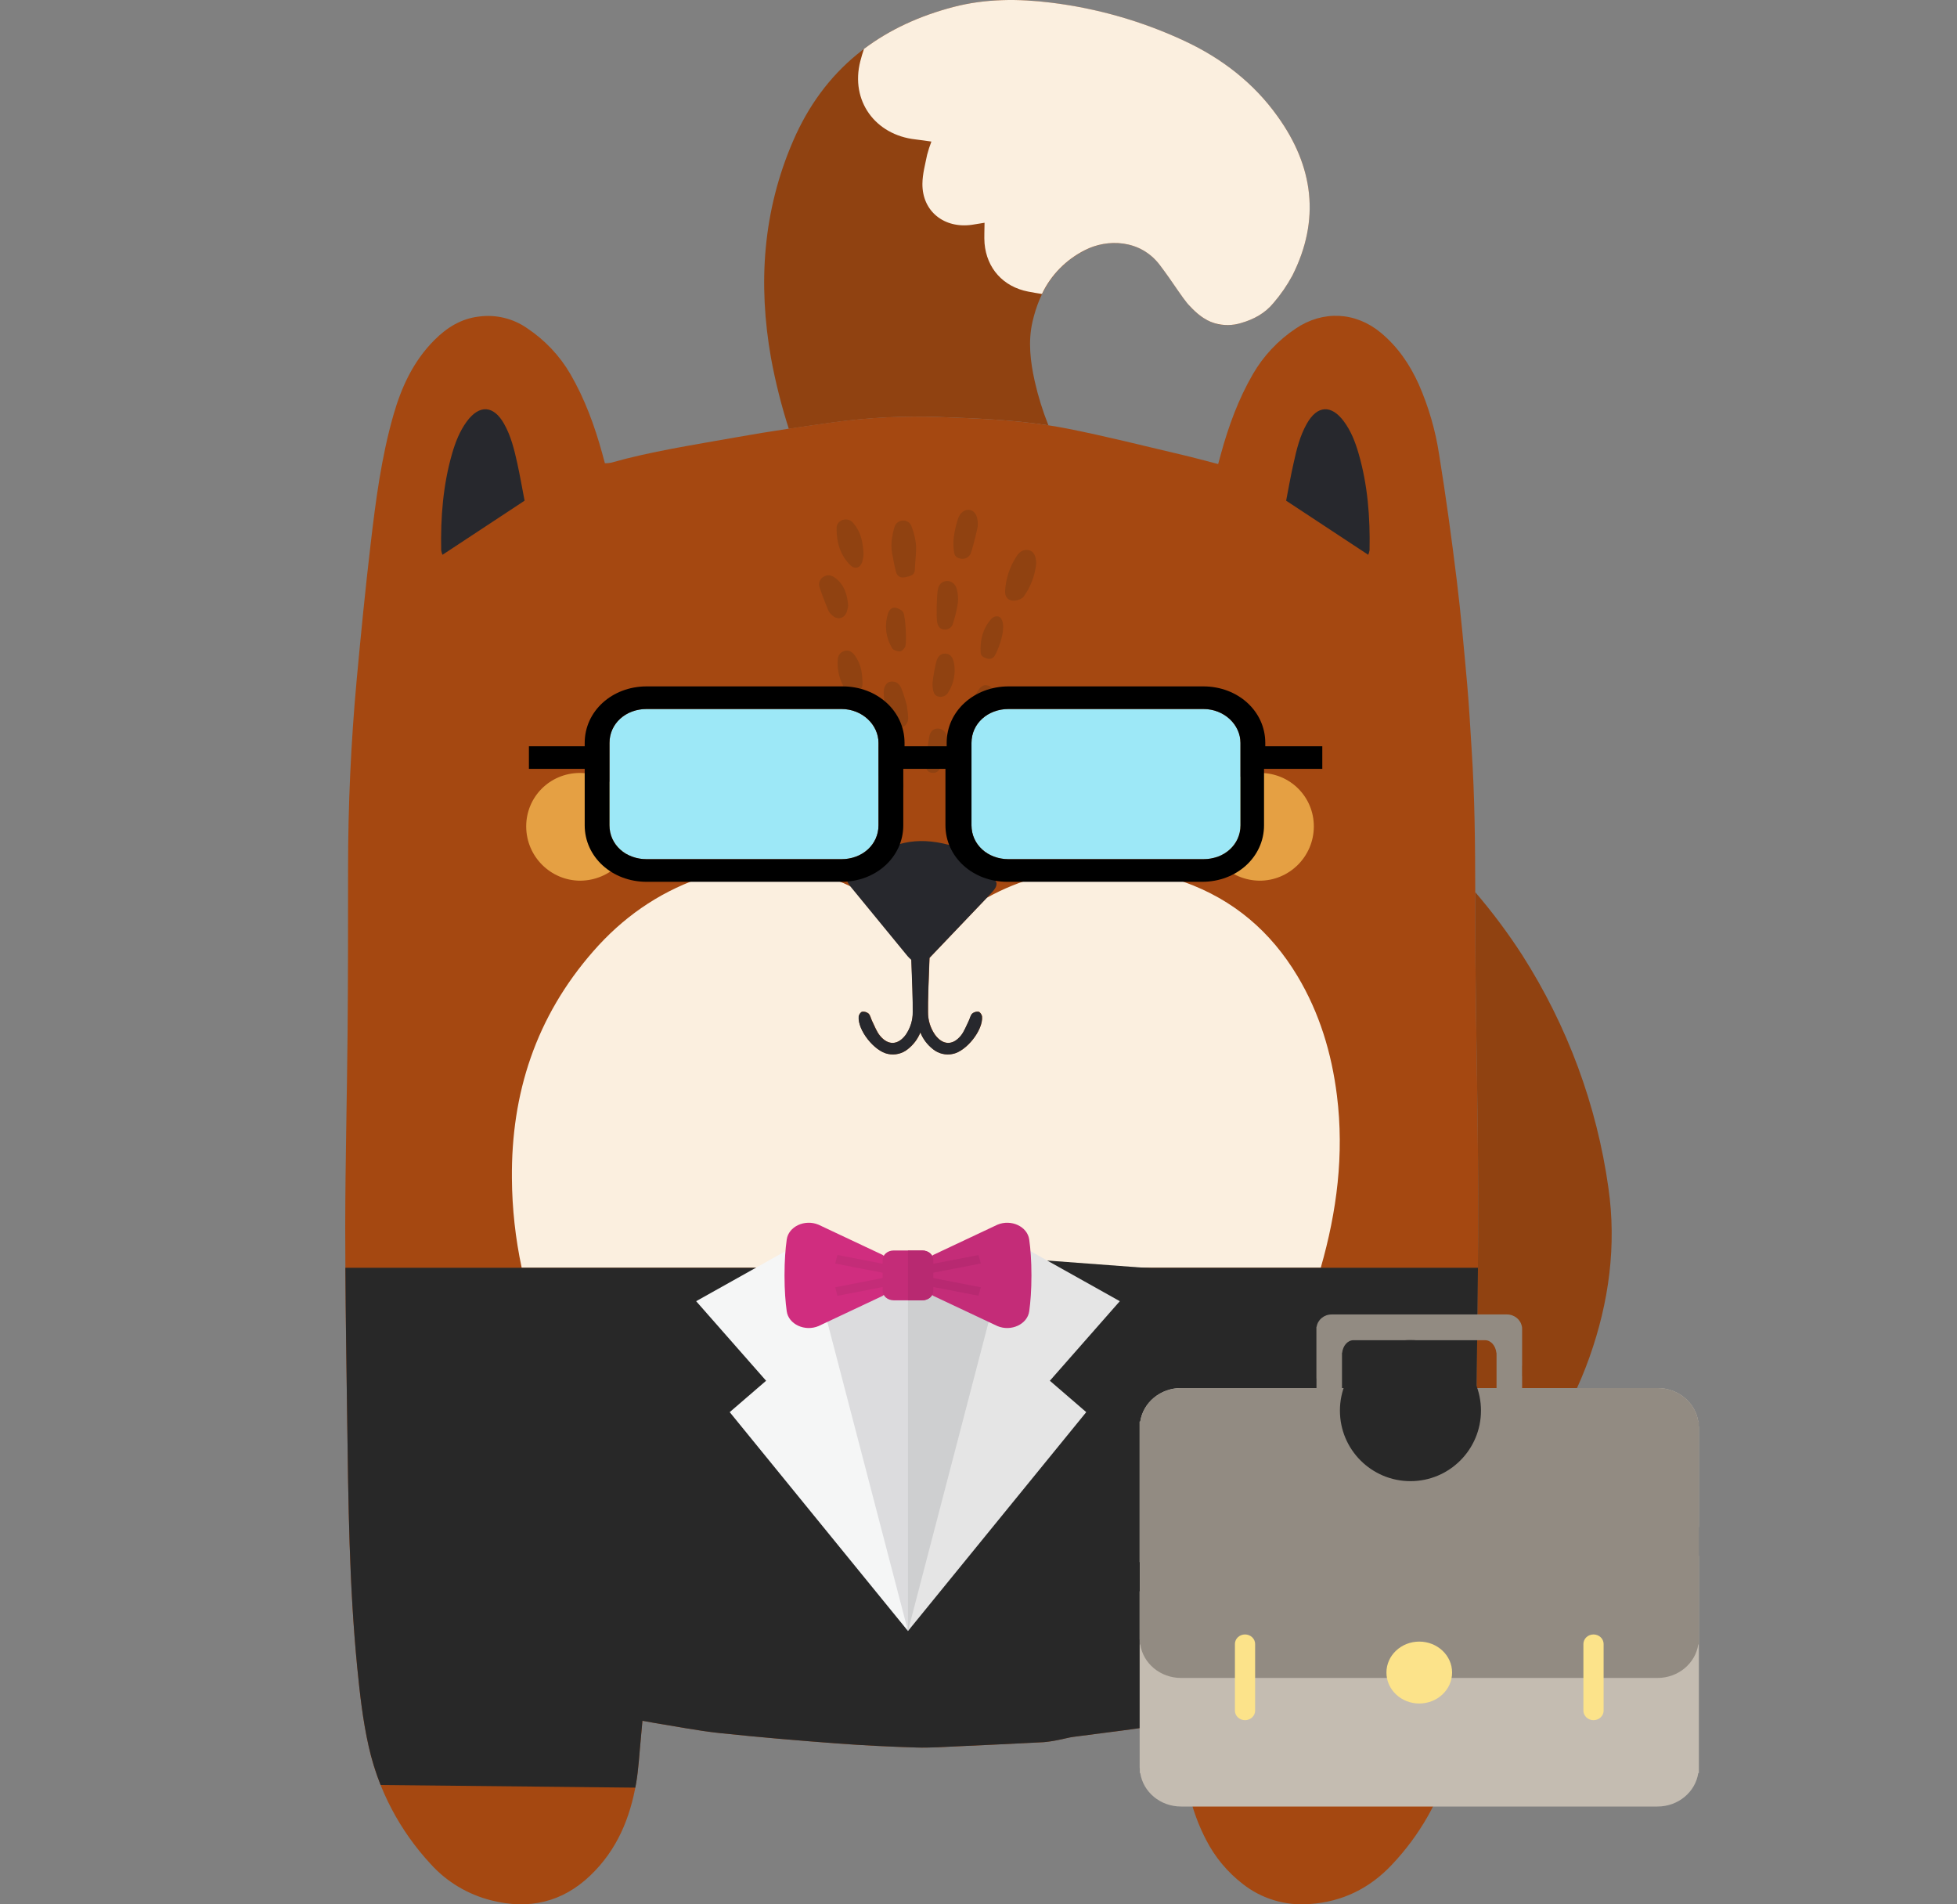 <svg width="111" height="108" viewBox="0 0 111 108" fill="none" xmlns="http://www.w3.org/2000/svg">
<rect x="0" y="0" width="111" height="108" fill="#808080" stroke="none"/>
<g clip-path="url(#clip0_4112_237)">
<path d="M53.318 23.652C55.375 23.724 57.435 23.808 59.465 24.12C59.14 23.306 58.881 22.47 58.688 21.617C58.441 20.5 58.303 19.364 58.566 18.233C58.971 16.488 59.847 15.06 61.536 14.189C62.81 13.534 64.688 13.571 65.794 15.035C66.156 15.513 66.499 16.007 66.835 16.501C67.184 17.015 67.559 17.503 68.056 17.888C68.759 18.428 69.535 18.564 70.388 18.32C71.115 18.113 71.757 17.761 72.227 17.186C72.642 16.704 73.003 16.18 73.303 15.623C74.894 12.461 74.501 9.438 72.464 6.604C71.109 4.72 69.305 3.318 67.17 2.322C64.783 1.207 62.227 0.474 59.6 0.151C57.762 -0.08 55.907 -0.079 54.094 0.392C49.818 1.505 46.719 3.979 44.985 7.992C43.264 11.969 42.987 16.092 43.731 20.304C43.981 21.662 44.319 23.003 44.741 24.32C45.572 24.193 46.406 24.074 47.24 23.958C49.252 23.68 51.286 23.578 53.318 23.652Z" fill="#904211"/>
<path d="M83.841 67.431C83.831 63.196 83.73 58.961 83.689 54.727C83.676 53.349 83.677 51.971 83.675 50.593C83.67 47.892 83.648 45.193 83.47 42.499C83.39 41.278 83.329 40.053 83.22 38.834C83.041 36.847 82.866 34.859 82.623 32.879C82.333 30.519 82.012 28.16 81.632 25.812C81.425 24.425 81.032 23.07 80.465 21.781C79.958 20.661 79.275 19.662 78.314 18.865C76.88 17.677 75.024 17.591 73.482 18.64C72.486 19.308 71.66 20.188 71.066 21.213C70.246 22.626 69.694 24.138 69.263 25.696C69.209 25.892 69.152 26.088 69.093 26.317C68.376 26.134 67.721 25.952 67.061 25.798C64.877 25.287 62.704 24.732 60.504 24.3C60.159 24.232 59.812 24.174 59.465 24.12C57.435 23.807 55.375 23.724 53.318 23.652C51.287 23.575 49.252 23.675 47.239 23.949C46.406 24.066 45.574 24.184 44.741 24.311C43.709 24.466 42.678 24.635 41.652 24.818C39.305 25.239 36.941 25.596 34.642 26.244C34.532 26.264 34.421 26.273 34.309 26.272C34.252 26.064 34.204 25.879 34.153 25.695C33.722 24.137 33.17 22.625 32.351 21.213C31.746 20.173 30.904 19.282 29.889 18.608C29.105 18.063 28.138 17.827 27.183 17.95C26.142 18.07 25.336 18.586 24.63 19.294C23.432 20.498 22.759 21.976 22.308 23.562C21.628 25.947 21.309 28.396 21.023 30.846C20.72 33.417 20.468 35.994 20.229 38.572C19.903 42.13 19.741 45.694 19.742 49.264C19.742 52.38 19.742 55.495 19.714 58.609C19.681 62.267 19.586 65.924 19.581 69.581C19.581 73.221 19.64 76.86 19.692 80.5C19.757 85.189 19.803 89.88 20.261 94.553C20.41 96.051 20.575 97.544 20.906 99.019C21.456 101.512 22.671 103.821 24.428 105.715C25.336 106.723 26.535 107.441 27.869 107.776C30.002 108.316 31.893 107.884 33.483 106.363C34.996 104.919 35.744 103.103 36.083 101.113C36.223 100.287 36.261 99.443 36.345 98.608C36.377 98.284 36.405 97.954 36.438 97.587C36.698 97.634 36.905 97.676 37.114 97.71C38.355 97.907 39.59 98.155 40.839 98.287C43.059 98.523 45.279 98.708 47.499 98.876C48.985 98.984 50.475 99.059 51.965 99.104C52.772 99.129 53.581 99.068 54.388 99.033C55.987 98.961 57.585 98.884 59.183 98.802C59.469 98.777 59.753 98.734 60.033 98.674C60.313 98.623 60.588 98.54 60.868 98.501C62.097 98.335 63.328 98.192 64.555 98.016C65.351 97.902 66.141 97.746 66.961 97.604C66.983 97.745 67.008 97.862 67.02 97.981C67.085 98.712 67.155 99.444 67.209 100.176C67.327 101.628 67.735 103.043 68.409 104.343C68.907 105.319 69.621 106.176 70.499 106.852C71.561 107.687 72.913 108.092 74.273 107.983C76.135 107.864 77.697 107.086 78.949 105.751C80.528 104.083 81.672 102.071 82.285 99.883C82.708 98.344 82.974 96.769 83.08 95.179C83.251 92.876 83.463 90.574 83.554 88.267C83.576 87.678 83.596 87.088 83.613 86.499C83.68 84.168 83.704 81.834 83.733 79.502C83.79 75.48 83.852 71.456 83.841 67.431Z" fill="#A54811"/>
<path d="M91.227 67.356C90.57 62.68 88.908 58.19 86.35 54.18C85.542 52.928 84.648 51.731 83.675 50.596C83.675 51.974 83.675 53.352 83.688 54.73C83.726 58.965 83.83 63.199 83.84 67.434C83.851 71.459 83.789 75.483 83.737 79.508C83.708 81.84 83.684 84.174 83.617 86.506C84.039 86.182 84.436 85.829 84.805 85.448C87.188 82.984 89.014 80.18 90.153 76.974C91.263 73.848 91.697 70.632 91.227 67.356Z" fill="#904211"/>
<path d="M67.182 2.321C64.795 1.206 62.239 0.473 59.612 0.15C57.762 -0.08 55.906 -0.079 54.094 0.392C52.148 0.898 50.446 1.688 49.005 2.774C48.926 3.002 48.857 3.234 48.796 3.473C48.223 5.716 49.641 7.654 51.929 7.907C52.222 7.939 52.514 7.985 52.828 8.029C52.734 8.271 52.654 8.519 52.588 8.771C52.477 9.317 52.324 9.868 52.319 10.419C52.303 11.977 53.547 12.979 55.14 12.747C55.362 12.714 55.592 12.674 55.843 12.633C55.843 13.041 55.814 13.425 55.843 13.806C55.967 15.217 56.896 16.262 58.322 16.538C58.58 16.587 58.842 16.633 59.099 16.672C59.602 15.604 60.458 14.73 61.529 14.188C62.803 13.532 64.681 13.57 65.787 15.033C66.149 15.512 66.492 16.005 66.829 16.5C66.884 16.581 67.299 17.185 67.484 17.355C68.284 18.228 68.853 18.299 68.907 18.333C69.391 18.474 69.908 18.469 70.389 18.32C71.117 18.113 71.759 17.76 72.229 17.186C72.644 16.704 73.005 16.18 73.305 15.623C74.896 12.461 74.503 9.438 72.466 6.604C71.121 4.718 69.317 3.317 67.182 2.321Z" fill="#FBEFDF"/>
<path d="M29.846 46.878C29.84 45.195 31.188 43.843 32.879 43.837C34.571 43.832 35.957 45.206 35.971 46.904C35.976 47.298 35.902 47.689 35.752 48.055C35.602 48.422 35.38 48.755 35.097 49.038C34.815 49.32 34.478 49.546 34.105 49.702C33.733 49.858 33.333 49.941 32.928 49.946C31.234 49.951 29.852 48.577 29.846 46.878Z" fill="#E5A043"/>
<path d="M29.754 28.395L25.098 31.464C25.063 31.381 25.038 31.295 25.024 31.208C24.987 29.35 25.125 27.511 25.646 25.714C25.833 25.073 26.073 24.453 26.474 23.906C27.189 22.934 27.994 22.981 28.589 24.032C28.983 24.729 29.168 25.495 29.338 26.263C29.495 26.976 29.619 27.697 29.754 28.395Z" fill="#27282D"/>
<path d="M72.949 28.395L77.606 31.464C77.64 31.381 77.665 31.295 77.68 31.208C77.718 29.35 77.579 27.511 77.057 25.714C76.872 25.073 76.632 24.453 76.229 23.906C75.514 22.934 74.71 22.981 74.12 24.032C73.726 24.729 73.541 25.495 73.372 26.263C73.209 26.976 73.085 27.697 72.949 28.395Z" fill="#27282D"/>
<path d="M44.146 46.628C44.145 46.695 44.128 46.761 44.096 46.821C44.063 46.88 44.017 46.931 43.96 46.97C43.903 47.008 43.837 47.032 43.769 47.041C43.7 47.049 43.63 47.041 43.565 47.018C43.42 46.95 43.287 46.86 43.17 46.753C41.932 45.745 40.697 44.734 39.464 43.72C39.343 43.621 39.195 43.516 39.14 43.382C39.112 43.314 39.101 43.241 39.106 43.168C39.112 43.095 39.134 43.024 39.171 42.96C39.248 42.867 39.451 42.837 39.593 42.846C39.704 42.852 39.815 42.954 39.908 43.029C41.191 44.037 42.472 45.048 43.752 46.061C43.946 46.215 44.155 46.365 44.146 46.628Z" fill="#27282D"/>
<path d="M74.52 46.878C74.526 45.195 73.178 43.843 71.487 43.837C69.797 43.832 68.408 45.206 68.396 46.904C68.39 47.298 68.464 47.689 68.614 48.055C68.764 48.421 68.986 48.755 69.269 49.038C69.551 49.32 69.888 49.546 70.26 49.702C70.632 49.858 71.032 49.941 71.437 49.946C73.131 49.951 74.513 48.577 74.52 46.878Z" fill="#E5A043"/>
<path d="M60.221 46.628C60.221 46.695 60.239 46.761 60.271 46.821C60.303 46.88 60.35 46.931 60.407 46.97C60.464 47.008 60.529 47.032 60.598 47.041C60.667 47.049 60.737 47.041 60.801 47.018C60.946 46.949 61.079 46.86 61.197 46.753C62.433 45.745 63.668 44.734 64.902 43.72C65.024 43.621 65.172 43.516 65.227 43.382C65.254 43.314 65.266 43.241 65.26 43.168C65.255 43.095 65.233 43.024 65.196 42.96C65.118 42.867 64.916 42.837 64.773 42.846C64.662 42.852 64.551 42.954 64.458 43.029C63.175 44.037 61.893 45.048 60.614 46.061C60.42 46.215 60.212 46.365 60.221 46.628Z" fill="#27282D"/>
<path d="M48.019 34.723C48.06 34.605 48.09 34.484 48.108 34.361C48.061 33.713 47.886 33.173 47.391 32.787C47.182 32.623 46.937 32.56 46.693 32.72C46.593 32.783 46.519 32.878 46.482 32.988C46.446 33.098 46.449 33.218 46.492 33.326C46.633 33.758 46.802 34.182 46.974 34.602C47.026 34.714 47.102 34.813 47.196 34.894C47.501 35.171 47.856 35.1 48.019 34.723Z" fill="#904211"/>
<path d="M51.712 29.884C51.685 29.78 51.623 29.688 51.536 29.622C51.45 29.556 51.343 29.52 51.233 29.519C51.115 29.519 51 29.559 50.908 29.631C50.816 29.703 50.752 29.804 50.727 29.916C50.676 30.09 50.635 30.267 50.605 30.446C50.546 30.765 50.546 31.09 50.605 31.409C50.668 31.749 50.733 32.095 50.821 32.438C50.883 32.679 51.09 32.802 51.371 32.729C51.611 32.667 51.876 32.648 51.888 32.308C51.904 31.837 51.979 31.365 51.956 30.897C51.921 30.55 51.839 30.209 51.712 29.884Z" fill="#904211"/>
<path d="M58.365 31.205C58.032 31.132 57.81 31.308 57.653 31.557C57.278 32.132 57.057 32.789 57.012 33.468C56.997 33.697 57.038 33.929 57.299 34.035C57.512 34.121 57.941 34.016 58.076 33.819C58.464 33.267 58.703 32.63 58.773 31.965C58.775 31.536 58.625 31.262 58.365 31.205Z" fill="#904211"/>
<path d="M50.372 42.401C50.053 42.175 49.672 42.328 49.588 42.706C49.54 42.909 49.543 43.12 49.597 43.322C49.719 43.703 49.864 44.076 50.033 44.439C50.114 44.593 50.212 44.738 50.325 44.871C50.471 45.062 50.649 45.204 50.916 45.132C51.182 45.061 51.233 44.831 51.255 44.599C51.255 44.157 51.046 43.42 50.85 42.942C50.743 42.724 50.578 42.537 50.372 42.401Z" fill="#904211"/>
<path d="M55.068 31.364C55.24 30.852 55.484 29.801 55.459 29.795C55.459 29.742 55.459 29.687 55.459 29.637C55.436 29.205 55.261 28.948 54.975 28.915C54.72 28.884 54.448 29.073 54.327 29.445C54.217 29.795 54.138 30.153 54.093 30.516C54.068 30.759 54.072 31.004 54.105 31.245C54.134 31.533 54.234 31.628 54.486 31.683C54.606 31.707 54.731 31.688 54.838 31.629C54.945 31.571 55.027 31.477 55.068 31.364Z" fill="#904211"/>
<path d="M47.783 29.491C47.68 29.527 47.592 29.595 47.532 29.684C47.472 29.773 47.443 29.879 47.45 29.985C47.45 30.76 47.653 31.471 48.219 32.043C48.466 32.293 48.768 32.231 48.894 31.902C48.941 31.75 48.97 31.594 48.981 31.436C48.946 30.732 48.823 30.158 48.409 29.679C48.341 29.585 48.242 29.516 48.129 29.482C48.016 29.448 47.894 29.451 47.783 29.491Z" fill="#904211"/>
<path d="M53.705 32.95C53.408 32.967 53.253 33.159 53.198 33.414C53.128 33.738 53.1 34.992 53.155 35.282C53.194 35.492 53.293 35.686 53.562 35.703C53.672 35.712 53.781 35.683 53.87 35.621C53.96 35.559 54.024 35.467 54.05 35.363C54.176 34.982 54.269 34.592 54.329 34.196C54.357 33.937 54.337 33.674 54.271 33.422C54.196 33.109 53.956 32.94 53.705 32.95Z" fill="#904211"/>
<path d="M48.489 37.178C48.361 36.999 48.19 36.861 47.95 36.904C47.833 36.924 47.726 36.982 47.648 37.069C47.569 37.157 47.525 37.267 47.52 37.383C47.463 38.014 47.63 38.645 47.995 39.17C48.124 39.366 48.328 39.393 48.567 39.298C48.934 39.151 48.938 38.866 48.915 38.56C48.896 38.064 48.788 37.592 48.489 37.178Z" fill="#904211"/>
<path d="M51.12 39.028C51.02 38.789 50.826 38.628 50.537 38.655C50.298 38.678 50.129 38.907 50.124 39.248C50.12 39.861 50.299 40.461 50.639 40.976C50.757 41.16 50.929 41.311 51.172 41.231C51.415 41.151 51.519 40.937 51.511 40.691C51.502 40.467 51.463 40.243 51.437 40.018C51.352 39.682 51.246 39.352 51.12 39.028Z" fill="#904211"/>
<path d="M55.77 42.593C55.483 42.517 55.197 42.677 55.068 43.091C54.931 43.557 54.832 44.032 54.774 44.513C54.733 44.837 54.885 45.015 55.128 45.08C55.411 45.155 55.585 44.994 55.683 44.78C55.885 44.322 56.475 42.865 55.77 42.593Z" fill="#904211"/>
<path d="M51.05 36.941C51.161 36.931 51.32 36.766 51.354 36.643C51.429 36.378 51.372 35.085 51.243 34.751C51.189 34.615 50.957 34.496 50.787 34.465C50.571 34.426 50.428 34.603 50.367 34.799C50.263 35.124 50.23 35.467 50.27 35.805C50.311 36.143 50.425 36.47 50.605 36.762C50.666 36.874 50.903 36.954 51.05 36.941Z" fill="#904211"/>
<path d="M53.638 37.067C53.318 37.047 53.179 37.276 53.113 37.507C53.01 37.913 52.936 38.324 52.891 38.739C52.89 38.844 52.896 38.949 52.908 39.053C52.945 39.269 53.001 39.474 53.267 39.514C53.375 39.53 53.486 39.512 53.582 39.462C53.678 39.411 53.755 39.332 53.801 39.235C54.1 38.751 54.211 38.179 54.114 37.623C54.045 37.252 53.883 37.081 53.638 37.067Z" fill="#904211"/>
<path d="M53.228 41.318C52.98 41.306 52.772 41.435 52.711 41.757C52.615 42.287 52.55 42.821 52.514 43.358C52.498 43.566 52.58 43.79 52.847 43.827C53.114 43.863 53.27 43.713 53.348 43.51C53.521 43.056 53.757 42.575 53.731 41.849C53.678 41.533 53.484 41.332 53.228 41.318Z" fill="#904211"/>
<path d="M56.204 35.122C55.734 35.669 55.58 36.317 55.623 37.014C55.635 37.213 55.799 37.297 55.985 37.346C56.07 37.376 56.164 37.373 56.247 37.339C56.331 37.304 56.398 37.241 56.436 37.161C56.71 36.67 57.139 35.416 56.731 35.02C56.573 34.884 56.341 34.962 56.204 35.122Z" fill="#904211"/>
<path d="M56.046 38.88C55.824 38.805 55.655 38.914 55.535 39.078C55.206 39.539 55.012 40.079 54.975 40.64C54.957 40.83 55.03 41.022 55.23 41.045C55.382 41.064 55.612 41.013 55.7 40.908C56.05 40.474 56.278 39.957 56.359 39.41C56.342 39.161 56.29 38.961 56.046 38.88Z" fill="#904211"/>
<path d="M75.831 62.135C75.531 59.731 74.844 57.442 73.583 55.342C72.08 52.841 69.977 51.022 67.145 50.013C65.604 49.47 63.971 49.214 62.333 49.257C59.972 49.301 57.854 49.864 55.968 50.919C54.887 52.05 53.807 53.183 52.728 54.315L52.725 54.324C52.687 55.24 52.626 56.896 52.641 57.393C52.635 57.852 52.774 58.3 53.037 58.681C53.471 59.271 54.036 59.306 54.501 58.737C54.697 58.498 54.806 58.189 54.945 57.908C55.016 57.768 55.043 57.594 55.145 57.485C55.194 57.442 55.252 57.41 55.315 57.392C55.378 57.373 55.445 57.368 55.51 57.377C55.593 57.393 55.696 57.548 55.705 57.648C55.773 58.414 54.817 59.623 54.04 59.769C53.847 59.81 53.646 59.807 53.454 59.761C53.261 59.716 53.083 59.628 52.93 59.505C52.607 59.254 52.357 58.925 52.208 58.55C52.058 58.925 51.809 59.254 51.485 59.505C51.333 59.628 51.154 59.715 50.961 59.761C50.769 59.807 50.569 59.81 50.375 59.769C49.598 59.623 48.639 58.414 48.71 57.648C48.719 57.548 48.821 57.393 48.905 57.377C48.971 57.368 49.038 57.373 49.101 57.392C49.164 57.41 49.222 57.442 49.272 57.485C49.374 57.593 49.4 57.768 49.471 57.908C49.614 58.189 49.721 58.498 49.916 58.737C50.384 59.306 50.944 59.271 51.38 58.681C51.642 58.3 51.78 57.852 51.776 57.393C51.789 56.915 51.733 55.361 51.695 54.429C51.622 54.361 51.554 54.289 51.491 54.213C50.412 52.904 49.336 51.593 48.265 50.279C47.172 49.742 45.982 49.415 44.762 49.318C43.03 49.18 41.31 49.228 39.656 49.817C37.27 50.665 35.288 52.073 33.648 53.951C30.392 57.672 28.99 62.008 29.035 66.84C29.048 68.54 29.234 70.234 29.59 71.899H74.912C75.827 68.711 76.246 65.466 75.831 62.135Z" fill="#FBEFDF"/>
<path d="M74.912 71.899H19.591C19.607 74.766 19.655 77.635 19.693 80.502C19.758 85.192 19.804 89.882 20.262 94.555C20.41 96.053 20.576 97.547 20.907 99.021C21.075 99.775 21.303 100.514 21.589 101.233H21.627L30.474 101.324L36.034 101.382C36.051 101.293 36.068 101.205 36.084 101.115C36.224 100.289 36.262 99.445 36.346 98.611C36.378 98.287 36.406 97.956 36.439 97.589C36.699 97.636 36.906 97.678 37.115 97.712C38.356 97.91 39.591 98.157 40.84 98.29C43.06 98.525 45.28 98.71 47.5 98.878C48.986 98.986 50.476 99.061 51.966 99.106C52.771 99.131 53.582 99.071 54.389 99.035C55.988 98.963 57.586 98.886 59.184 98.804C59.47 98.779 59.754 98.737 60.034 98.676C60.314 98.626 60.589 98.543 60.869 98.504C62.098 98.337 63.329 98.195 64.556 98.019C65.352 97.904 66.141 97.749 66.962 97.606C66.984 97.748 67.009 97.864 67.02 97.983C67.086 98.714 67.156 99.447 67.21 100.179C67.25 100.705 67.331 101.228 67.451 101.743C71.182 101.781 74.913 101.817 78.643 101.851C79.628 101.858 80.611 101.856 81.577 101.851C81.864 101.214 82.103 100.557 82.291 99.886C82.713 98.347 82.979 96.772 83.085 95.183C83.257 92.879 83.469 90.578 83.559 88.271C83.582 87.681 83.601 87.092 83.618 86.503C83.685 84.171 83.709 81.837 83.738 79.505C83.772 76.969 83.807 74.435 83.828 71.899H74.912Z" fill="#282828"/>
<path d="M51.687 54.432C51.725 55.364 51.781 56.916 51.768 57.397C51.773 57.855 51.634 58.303 51.372 58.684C50.937 59.275 50.373 59.309 49.908 58.74C49.71 58.501 49.602 58.192 49.464 57.912C49.393 57.771 49.366 57.597 49.264 57.488C49.215 57.446 49.156 57.414 49.093 57.395C49.03 57.376 48.963 57.371 48.898 57.38C48.814 57.397 48.711 57.551 48.702 57.651C48.636 58.417 49.59 59.627 50.367 59.773C50.561 59.813 50.761 59.81 50.953 59.764C51.146 59.719 51.325 59.631 51.477 59.508C51.801 59.258 52.05 58.928 52.2 58.553C52.349 58.928 52.599 59.258 52.922 59.508C53.075 59.631 53.254 59.719 53.446 59.765C53.638 59.811 53.839 59.813 54.032 59.773C54.809 59.627 55.77 58.417 55.697 57.651C55.688 57.551 55.586 57.397 55.502 57.38C55.437 57.371 55.37 57.376 55.307 57.395C55.244 57.413 55.186 57.445 55.137 57.488C55.035 57.596 55.008 57.771 54.937 57.912C54.795 58.192 54.686 58.501 54.493 58.74C54.023 59.309 53.463 59.275 53.029 58.684C52.766 58.304 52.628 57.855 52.633 57.397C52.618 56.9 52.679 55.243 52.717 54.327L52.725 54.319C53.805 53.188 54.885 52.056 55.965 50.923L56.165 50.713C56.429 50.437 56.542 50.281 56.52 50.065C56.505 49.936 55.293 48.373 54.13 48.001C52.281 47.445 50.829 47.631 49.234 48.757C48.752 49.09 48.354 49.523 48.068 50.026C48.134 50.126 48.167 50.188 48.21 50.242L48.249 50.289C49.322 51.601 50.398 52.912 51.475 54.222C51.541 54.297 51.612 54.367 51.687 54.432Z" fill="#27282D"/>
<path d="M49.284 76.385C49.028 76.097 48.433 75.479 47.938 75.347C47.868 75.324 47.793 75.315 47.719 75.323C47.645 75.331 47.575 75.355 47.511 75.393C47.31 75.526 47.584 76.308 48.058 77.159L46.791 77.976C46.791 77.976 46.032 78.222 46.236 78.759C46.44 79.296 48.079 78.624 48.079 78.624L48.729 78.203C49.365 79.067 50.103 79.739 50.602 79.489C51.322 79.13 50.683 78.07 50.099 77.329L51.32 76.547C51.32 76.547 51.756 76.189 51.526 75.675C51.345 75.264 49.894 76.039 49.284 76.385Z" fill="white"/>
<path d="M59.396 71.488L51.541 73.149L51.5 73.14V96.655H63.479L69 72.204L59.396 71.488Z" fill="#282828"/>
<path d="M59.396 71.488H43.604L51.5 92.499L59.396 71.488Z" fill="#DCDCDE"/>
<path d="M51.5 71.488V92.499L59.396 71.488H51.5Z" fill="#CECFD0"/>
<path d="M51.5 92.499L61.611 80.086L59.547 78.306L63.515 73.794L57.29 70.309L51.5 92.499Z" fill="#E5E5E5"/>
<path d="M51.5 92.499L45.71 70.309L39.485 73.794L43.453 78.306L41.389 80.086L51.5 92.499Z" fill="#F5F6F6"/>
<path d="M50.063 73.492L46.428 75.204C45.649 75.533 44.725 75.103 44.623 74.365C44.551 73.849 44.497 73.179 44.497 72.331C44.497 71.482 44.551 70.812 44.623 70.297C44.725 69.558 45.649 69.128 46.428 69.457L50.063 71.169L51.5 72.331L50.063 73.492Z" fill="#D02D7F"/>
<path d="M52.937 73.492L56.572 75.204C57.351 75.533 58.274 75.103 58.377 74.365C58.449 73.849 58.503 73.179 58.503 72.331C58.503 71.482 58.449 70.812 58.377 70.297C58.274 69.558 57.351 69.128 56.572 69.457L52.937 71.169L51.5 72.331L52.937 73.492Z" fill="#C42C78"/>
<path d="M52.31 73.744H50.689C50.343 73.744 50.063 73.503 50.063 73.207V71.454C50.063 71.158 50.343 70.918 50.689 70.918H52.31C52.656 70.918 52.937 71.158 52.937 71.454V73.207C52.937 73.503 52.656 73.744 52.31 73.744Z" fill="#C42C78"/>
<path d="M52.31 73.744H51.5V70.918H52.31C52.656 70.918 52.937 71.158 52.937 71.454V73.207C52.937 73.503 52.656 73.744 52.31 73.744Z" fill="#B82971"/>
<path d="M47.371 71.657L50.331 72.231L50.458 71.747L47.499 71.174L47.371 71.657Z" fill="#C42C78"/>
<path d="M47.373 73.005L47.5 73.488L50.459 72.914L50.332 72.431L47.373 73.005Z" fill="#C42C78"/>
<path d="M52.542 71.747L52.669 72.231L55.629 71.657L55.501 71.174L52.542 71.747Z" fill="#B82971"/>
<path d="M52.542 72.913L55.502 73.487L55.629 73.004L52.67 72.43L52.542 72.913Z" fill="#B82971"/>
<path d="M68.25 40.208H57.211C56.016 40.208 55.102 41.041 55.102 42.13V46.806C55.102 47.895 56.016 48.728 57.211 48.728H68.25C69.445 48.728 70.359 47.895 70.359 46.806V42.13C70.359 41.105 69.445 40.208 68.25 40.208ZM47.719 40.208H36.68C35.484 40.208 34.57 41.041 34.57 42.13V46.806C34.57 47.895 35.484 48.728 36.68 48.728H47.719C48.914 48.728 49.828 47.895 49.828 46.806V42.13C49.828 41.105 48.914 40.208 47.719 40.208Z" fill="#9DE8F7"/>
<path d="M71.766 42.322V42.13C71.766 40.336 70.219 38.927 68.25 38.927H57.211C55.242 38.927 53.695 40.336 53.695 42.13V42.322H51.305V42.13C51.305 40.336 49.758 38.927 47.789 38.927H36.68C34.711 38.927 33.164 40.336 33.164 42.13V42.322H30V43.603H33.164V46.806C33.164 48.6 34.711 50.01 36.68 50.01H47.719C49.688 50.01 51.234 48.6 51.234 46.806V43.603H53.625V46.806C53.625 48.6 55.172 50.01 57.141 50.01H68.18C70.148 50.01 71.695 48.6 71.695 46.806V43.603H75V42.322H71.766ZM49.828 46.806C49.828 47.895 48.914 48.728 47.719 48.728H36.68C35.484 48.728 34.57 47.895 34.57 46.806V42.13C34.57 41.041 35.484 40.208 36.68 40.208H47.719C48.914 40.208 49.828 41.105 49.828 42.13V46.806ZM70.359 46.806C70.359 47.895 69.445 48.728 68.25 48.728H57.211C56.016 48.728 55.102 47.895 55.102 46.806V42.13C55.102 41.041 56.016 40.208 57.211 40.208H68.25C69.445 40.208 70.359 41.105 70.359 42.13V46.806Z" fill="black"/>
<path d="M96.36 86.553V80.936C96.36 80.903 96.351 80.873 96.35 80.841V80.621H96.326C96.163 79.548 95.194 78.72 94.01 78.72H66.99C65.806 78.72 64.837 79.548 64.674 80.621H64.64V88.593H64.65V90.182C64.649 90.214 64.64 90.244 64.64 90.277V100.238C64.64 100.271 64.649 100.301 64.65 100.333V100.553H64.674C64.837 101.626 65.806 102.453 66.99 102.453H94.01C95.194 102.453 96.163 101.626 96.326 100.553H96.36V88.237H96.35V86.648C96.351 86.616 96.36 86.585 96.36 86.553Z" fill="#C4BCB1"/>
<path d="M96.36 86.553V80.936C96.36 80.903 96.351 80.873 96.35 80.841V80.621H96.326C96.163 79.548 95.194 78.72 94.01 78.72H66.99C65.806 78.72 64.837 79.548 64.674 80.621H64.64V88.593H64.65V90.182C64.649 90.214 64.64 90.244 64.64 90.277V92.945C64.64 92.978 64.649 93.008 64.65 93.04V93.26H64.674C64.837 94.333 65.806 95.161 66.99 95.161H94.01C95.194 95.161 96.163 94.333 96.326 93.26H96.36V88.237H96.35V86.648C96.351 86.616 96.36 86.585 96.36 86.553Z" fill="#928B82"/>
<path d="M82.362 94.854C82.362 95.824 81.528 96.61 80.5 96.61C79.472 96.61 78.638 95.824 78.638 94.854C78.638 93.885 79.472 93.099 80.5 93.099C81.528 93.099 82.362 93.885 82.362 94.854Z" fill="#FCE38A"/>
<path d="M71.19 97.015C71.19 97.159 71.129 97.296 71.022 97.397C70.915 97.499 70.769 97.556 70.617 97.556C70.465 97.556 70.319 97.499 70.212 97.397C70.104 97.296 70.044 97.159 70.044 97.015V93.234C70.044 93.091 70.104 92.953 70.212 92.852C70.319 92.751 70.465 92.694 70.617 92.694C70.769 92.694 70.915 92.751 71.022 92.852C71.129 92.953 71.19 93.091 71.19 93.234V97.015ZM90.956 97.015C90.956 97.159 90.896 97.296 90.788 97.397C90.681 97.499 90.535 97.556 90.383 97.556C90.231 97.556 90.085 97.499 89.978 97.397C89.871 97.296 89.81 97.159 89.81 97.015V93.234C89.81 93.091 89.871 92.953 89.978 92.852C90.085 92.751 90.231 92.694 90.383 92.694C90.535 92.694 90.681 92.751 90.788 92.852C90.896 92.953 90.956 93.091 90.956 93.234V97.015Z" fill="#FCE38A"/>
<path d="M86.334 77.427V75.361C86.334 75.349 86.331 75.338 86.33 75.326V75.245H86.322C86.261 74.85 85.905 74.546 85.47 74.546H75.531C75.096 74.546 74.739 74.85 74.679 75.245H74.666V78.177H74.67V78.762C74.67 78.773 74.666 78.785 74.666 78.797V79.778C74.666 79.79 74.67 79.802 74.67 79.813V79.894H74.679C74.739 80.289 75.095 80.593 75.531 80.593H76.117V80.34C76.117 80.328 76.119 80.316 76.12 80.304V79.709H76.117V76.72H76.126C76.171 76.317 76.439 76.007 76.766 76.007H84.234C84.561 76.007 84.829 76.317 84.874 76.72H84.881V76.802C84.881 76.814 84.883 76.825 84.883 76.837V78.944C84.883 78.956 84.881 78.967 84.881 78.979V79.575H84.883V80.593H85.47C85.905 80.593 86.261 80.289 86.322 79.894H86.334V78.046H86.33V77.462C86.331 77.45 86.334 77.439 86.334 77.427Z" fill="#928B82"/>
<circle cx="80" cy="80" r="4" fill="#282828"/>
</g>
<defs>
<clipPath id="clip0_4112_237">
<rect width="111" height="108" fill="white"/>
</clipPath>
</defs>
</svg>
